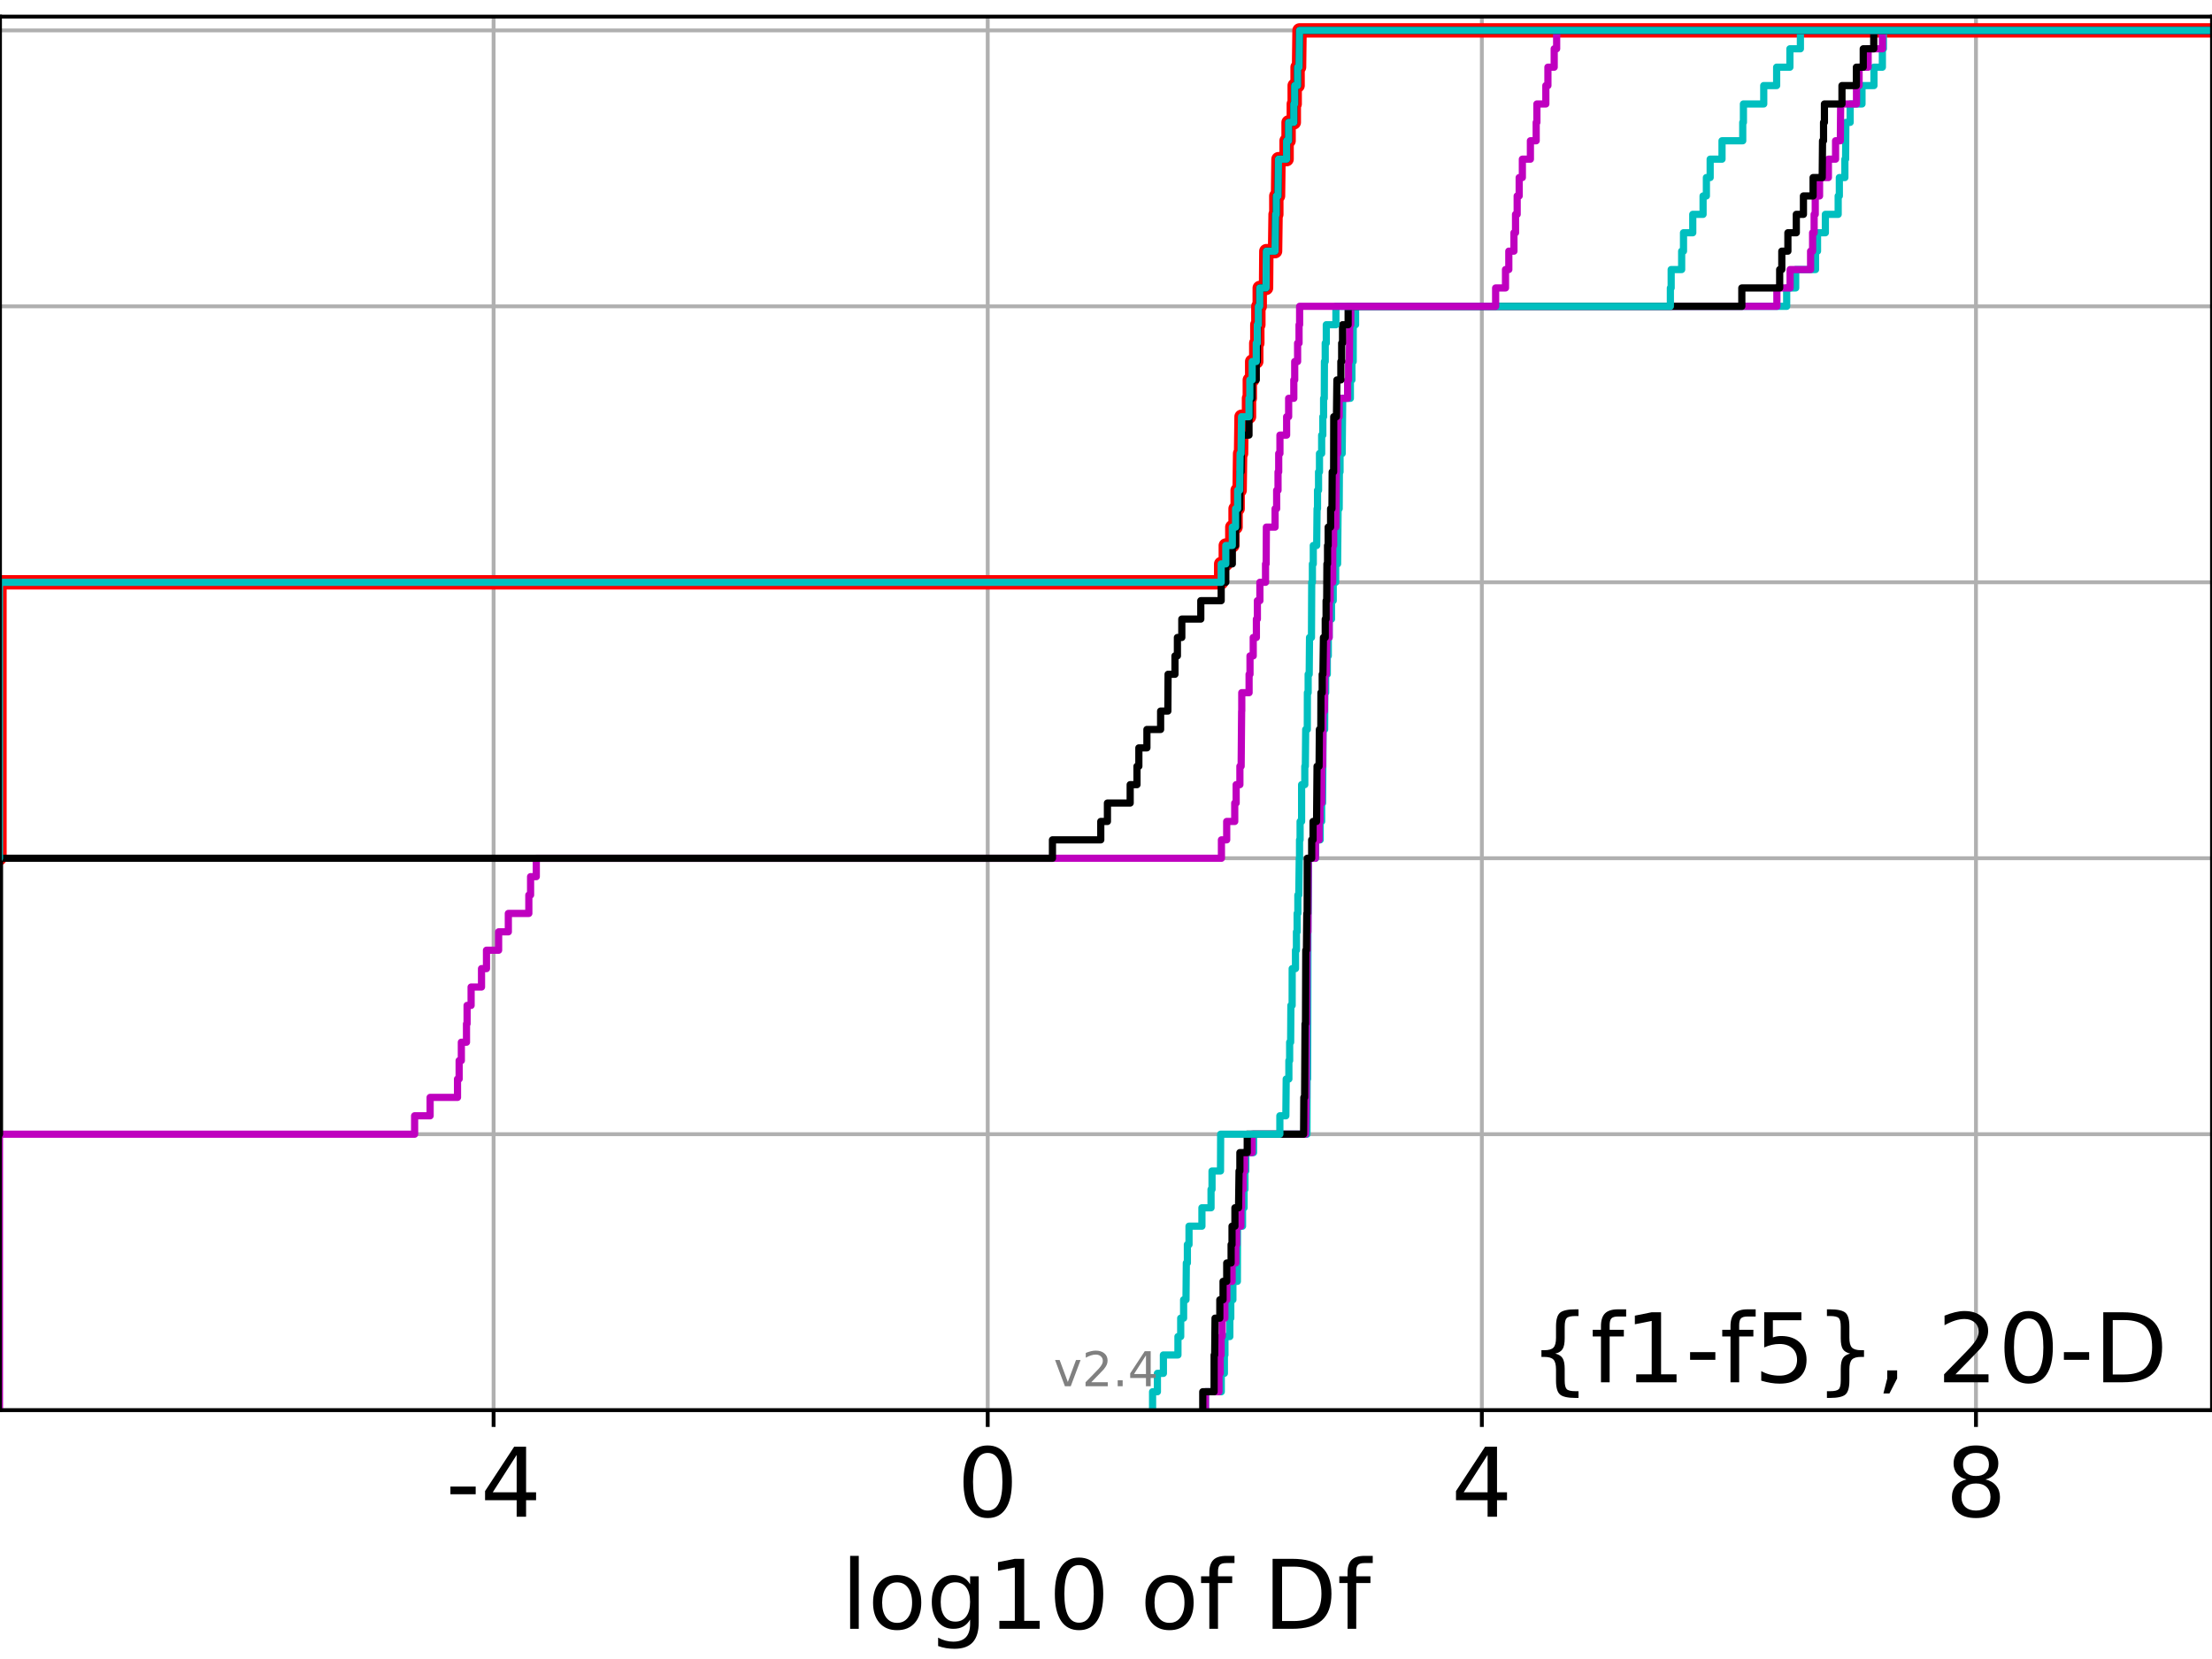 <?xml version="1.0" encoding="utf-8" standalone="no"?>
<!DOCTYPE svg PUBLIC "-//W3C//DTD SVG 1.1//EN"
  "http://www.w3.org/Graphics/SVG/1.1/DTD/svg11.dtd">
<!-- Created with matplotlib (https://matplotlib.org/) -->
<svg height="345.6pt" version="1.1" viewBox="0 0 460.8 345.6" width="460.8pt" xmlns="http://www.w3.org/2000/svg" xmlns:xlink="http://www.w3.org/1999/xlink">
 <defs>
  <style type="text/css">*{stroke-linecap:butt;stroke-linejoin:round;}</style>
 </defs>
 <g id="figure_1">
  <g id="patch_1">
   <path d="M 0 345.6 
L 460.8 345.6 
L 460.8 0 
L 0 0 
z
" style="fill:#ffffff;"/>
  </g>
  <g id="axes_1">
   <g id="patch_2">
    <path d="M 0 293.76 
L 460.8 293.76 
L 460.8 3.456 
L 0 3.456 
z
" style="fill:#ffffff;"/>
   </g>
   <g id="matplotlib.axis_1">
    <g id="xtick_1">
     <g id="line2d_1">
      <path clip-path="url(#p4da9f3f0eb)" d="M 102.825 293.76 
L 102.825 3.456 
" style="fill:none;stroke:#b0b0b0;stroke-linecap:square;stroke-width:0.8;"/>
     </g>
     <g id="line2d_2">
      <defs>
       <path d="M 0 0 
L 0 3.5 
" id="me2fc976780" style="stroke:#000000;stroke-width:0.8;"/>
      </defs>
      <g>
       <use style="stroke:#000000;stroke-width:0.8;" x="102.825" xlink:href="#me2fc976780" y="293.76"/>
      </g>
     </g>
     <g id="text_1">
      <!-- -4 -->
      <g transform="translate(92.854 315.957)scale(0.2 -0.2)">
       <defs>
        <path d="M 4.891 31.391 
L 31.203 31.391 
L 31.203 23.391 
L 4.891 23.391 
z
" id="DejaVuSans-45"/>
        <path d="M 37.797 64.312 
L 12.891 25.391 
L 37.797 25.391 
z
M 35.203 72.906 
L 47.609 72.906 
L 47.609 25.391 
L 58.016 25.391 
L 58.016 17.188 
L 47.609 17.188 
L 47.609 0 
L 37.797 0 
L 37.797 17.188 
L 4.891 17.188 
L 4.891 26.703 
z
" id="DejaVuSans-52"/>
       </defs>
       <use xlink:href="#DejaVuSans-45"/>
       <use x="36.084" xlink:href="#DejaVuSans-52"/>
      </g>
     </g>
    </g>
    <g id="xtick_2">
     <g id="line2d_3">
      <path clip-path="url(#p4da9f3f0eb)" d="M 205.76 293.76 
L 205.76 3.456 
" style="fill:none;stroke:#b0b0b0;stroke-linecap:square;stroke-width:0.8;"/>
     </g>
     <g id="line2d_4">
      <g>
       <use style="stroke:#000000;stroke-width:0.8;" x="205.76" xlink:href="#me2fc976780" y="293.76"/>
      </g>
     </g>
     <g id="text_2">
      <!-- 0 -->
      <g transform="translate(199.398 315.957)scale(0.2 -0.2)">
       <defs>
        <path d="M 31.781 66.406 
Q 24.172 66.406 20.328 58.906 
Q 16.5 51.422 16.5 36.375 
Q 16.5 21.391 20.328 13.891 
Q 24.172 6.391 31.781 6.391 
Q 39.453 6.391 43.281 13.891 
Q 47.125 21.391 47.125 36.375 
Q 47.125 51.422 43.281 58.906 
Q 39.453 66.406 31.781 66.406 
z
M 31.781 74.219 
Q 44.047 74.219 50.516 64.516 
Q 56.984 54.828 56.984 36.375 
Q 56.984 17.969 50.516 8.266 
Q 44.047 -1.422 31.781 -1.422 
Q 19.531 -1.422 13.062 8.266 
Q 6.594 17.969 6.594 36.375 
Q 6.594 54.828 13.062 64.516 
Q 19.531 74.219 31.781 74.219 
z
" id="DejaVuSans-48"/>
       </defs>
       <use xlink:href="#DejaVuSans-48"/>
      </g>
     </g>
    </g>
    <g id="xtick_3">
     <g id="line2d_5">
      <path clip-path="url(#p4da9f3f0eb)" d="M 308.696 293.76 
L 308.696 3.456 
" style="fill:none;stroke:#b0b0b0;stroke-linecap:square;stroke-width:0.8;"/>
     </g>
     <g id="line2d_6">
      <g>
       <use style="stroke:#000000;stroke-width:0.8;" x="308.696" xlink:href="#me2fc976780" y="293.76"/>
      </g>
     </g>
     <g id="text_3">
      <!-- 4 -->
      <g transform="translate(302.333 315.957)scale(0.2 -0.2)">
       <use xlink:href="#DejaVuSans-52"/>
      </g>
     </g>
    </g>
    <g id="xtick_4">
     <g id="line2d_7">
      <path clip-path="url(#p4da9f3f0eb)" d="M 411.632 293.76 
L 411.632 3.456 
" style="fill:none;stroke:#b0b0b0;stroke-linecap:square;stroke-width:0.8;"/>
     </g>
     <g id="line2d_8">
      <g>
       <use style="stroke:#000000;stroke-width:0.8;" x="411.632" xlink:href="#me2fc976780" y="293.76"/>
      </g>
     </g>
     <g id="text_4">
      <!-- 8 -->
      <g transform="translate(405.269 315.957)scale(0.2 -0.2)">
       <defs>
        <path d="M 31.781 34.625 
Q 24.75 34.625 20.719 30.859 
Q 16.703 27.094 16.703 20.516 
Q 16.703 13.922 20.719 10.156 
Q 24.75 6.391 31.781 6.391 
Q 38.812 6.391 42.859 10.172 
Q 46.922 13.969 46.922 20.516 
Q 46.922 27.094 42.891 30.859 
Q 38.875 34.625 31.781 34.625 
z
M 21.922 38.812 
Q 15.578 40.375 12.031 44.719 
Q 8.5 49.078 8.5 55.328 
Q 8.5 64.062 14.719 69.141 
Q 20.953 74.219 31.781 74.219 
Q 42.672 74.219 48.875 69.141 
Q 55.078 64.062 55.078 55.328 
Q 55.078 49.078 51.531 44.719 
Q 48 40.375 41.703 38.812 
Q 48.828 37.156 52.797 32.312 
Q 56.781 27.484 56.781 20.516 
Q 56.781 9.906 50.312 4.234 
Q 43.844 -1.422 31.781 -1.422 
Q 19.734 -1.422 13.25 4.234 
Q 6.781 9.906 6.781 20.516 
Q 6.781 27.484 10.781 32.312 
Q 14.797 37.156 21.922 38.812 
z
M 18.312 54.391 
Q 18.312 48.734 21.844 45.562 
Q 25.391 42.391 31.781 42.391 
Q 38.141 42.391 41.719 45.562 
Q 45.312 48.734 45.312 54.391 
Q 45.312 60.062 41.719 63.234 
Q 38.141 66.406 31.781 66.406 
Q 25.391 66.406 21.844 63.234 
Q 18.312 60.062 18.312 54.391 
z
" id="DejaVuSans-56"/>
       </defs>
       <use xlink:href="#DejaVuSans-56"/>
      </g>
     </g>
    </g>
    <g id="text_5">
     <!-- log10 of Df -->
     <g transform="translate(175.214 339.313)scale(0.2 -0.2)">
      <defs>
       <path d="M 9.422 75.984 
L 18.406 75.984 
L 18.406 0 
L 9.422 0 
z
" id="DejaVuSans-108"/>
       <path d="M 30.609 48.391 
Q 23.391 48.391 19.188 42.75 
Q 14.984 37.109 14.984 27.297 
Q 14.984 17.484 19.156 11.844 
Q 23.344 6.203 30.609 6.203 
Q 37.797 6.203 41.984 11.859 
Q 46.188 17.531 46.188 27.297 
Q 46.188 37.016 41.984 42.703 
Q 37.797 48.391 30.609 48.391 
z
M 30.609 56 
Q 42.328 56 49.016 48.375 
Q 55.719 40.766 55.719 27.297 
Q 55.719 13.875 49.016 6.219 
Q 42.328 -1.422 30.609 -1.422 
Q 18.844 -1.422 12.172 6.219 
Q 5.516 13.875 5.516 27.297 
Q 5.516 40.766 12.172 48.375 
Q 18.844 56 30.609 56 
z
" id="DejaVuSans-111"/>
       <path d="M 45.406 27.984 
Q 45.406 37.75 41.375 43.109 
Q 37.359 48.484 30.078 48.484 
Q 22.859 48.484 18.828 43.109 
Q 14.797 37.75 14.797 27.984 
Q 14.797 18.266 18.828 12.891 
Q 22.859 7.516 30.078 7.516 
Q 37.359 7.516 41.375 12.891 
Q 45.406 18.266 45.406 27.984 
z
M 54.391 6.781 
Q 54.391 -7.172 48.188 -13.984 
Q 42 -20.797 29.203 -20.797 
Q 24.469 -20.797 20.266 -20.094 
Q 16.062 -19.391 12.109 -17.922 
L 12.109 -9.188 
Q 16.062 -11.328 19.922 -12.344 
Q 23.781 -13.375 27.781 -13.375 
Q 36.625 -13.375 41.016 -8.766 
Q 45.406 -4.156 45.406 5.172 
L 45.406 9.625 
Q 42.625 4.781 38.281 2.391 
Q 33.938 0 27.875 0 
Q 17.828 0 11.672 7.656 
Q 5.516 15.328 5.516 27.984 
Q 5.516 40.672 11.672 48.328 
Q 17.828 56 27.875 56 
Q 33.938 56 38.281 53.609 
Q 42.625 51.219 45.406 46.391 
L 45.406 54.688 
L 54.391 54.688 
z
" id="DejaVuSans-103"/>
       <path d="M 12.406 8.297 
L 28.516 8.297 
L 28.516 63.922 
L 10.984 60.406 
L 10.984 69.391 
L 28.422 72.906 
L 38.281 72.906 
L 38.281 8.297 
L 54.391 8.297 
L 54.391 0 
L 12.406 0 
z
" id="DejaVuSans-49"/>
       <path id="DejaVuSans-32"/>
       <path d="M 37.109 75.984 
L 37.109 68.5 
L 28.516 68.5 
Q 23.688 68.5 21.797 66.547 
Q 19.922 64.594 19.922 59.516 
L 19.922 54.688 
L 34.719 54.688 
L 34.719 47.703 
L 19.922 47.703 
L 19.922 0 
L 10.891 0 
L 10.891 47.703 
L 2.297 47.703 
L 2.297 54.688 
L 10.891 54.688 
L 10.891 58.5 
Q 10.891 67.625 15.141 71.797 
Q 19.391 75.984 28.609 75.984 
z
" id="DejaVuSans-102"/>
       <path d="M 19.672 64.797 
L 19.672 8.109 
L 31.594 8.109 
Q 46.688 8.109 53.688 14.938 
Q 60.688 21.781 60.688 36.531 
Q 60.688 51.172 53.688 57.984 
Q 46.688 64.797 31.594 64.797 
z
M 9.812 72.906 
L 30.078 72.906 
Q 51.266 72.906 61.172 64.094 
Q 71.094 55.281 71.094 36.531 
Q 71.094 17.672 61.125 8.828 
Q 51.172 0 30.078 0 
L 9.812 0 
z
" id="DejaVuSans-68"/>
      </defs>
      <use xlink:href="#DejaVuSans-108"/>
      <use x="27.783" xlink:href="#DejaVuSans-111"/>
      <use x="88.965" xlink:href="#DejaVuSans-103"/>
      <use x="152.441" xlink:href="#DejaVuSans-49"/>
      <use x="216.064" xlink:href="#DejaVuSans-48"/>
      <use x="279.688" xlink:href="#DejaVuSans-32"/>
      <use x="311.475" xlink:href="#DejaVuSans-111"/>
      <use x="372.656" xlink:href="#DejaVuSans-102"/>
      <use x="407.861" xlink:href="#DejaVuSans-32"/>
      <use x="439.648" xlink:href="#DejaVuSans-68"/>
      <use x="516.65" xlink:href="#DejaVuSans-102"/>
     </g>
    </g>
   </g>
   <g id="matplotlib.axis_2">
    <g id="ytick_1">
     <g id="line2d_9">
      <path clip-path="url(#p4da9f3f0eb)" d="M 0 293.76 
L 460.8 293.76 
" style="fill:none;stroke:#b0b0b0;stroke-linecap:square;stroke-width:0.8;"/>
     </g>
     <g id="line2d_10">
      <defs>
       <path d="M 0 0 
L -3.5 0 
" id="m586395b0c3" style="stroke:#000000;stroke-width:0.8;"/>
      </defs>
      <g>
       <use style="stroke:#000000;stroke-width:0.8;" x="0" xlink:href="#m586395b0c3" y="293.76"/>
      </g>
     </g>
    </g>
    <g id="ytick_2">
     <g id="line2d_11">
      <path clip-path="url(#p4da9f3f0eb)" d="M 0 236.274 
L 460.8 236.274 
" style="fill:none;stroke:#b0b0b0;stroke-linecap:square;stroke-width:0.8;"/>
     </g>
     <g id="line2d_12">
      <g>
       <use style="stroke:#000000;stroke-width:0.8;" x="0" xlink:href="#m586395b0c3" y="236.274"/>
      </g>
     </g>
    </g>
    <g id="ytick_3">
     <g id="line2d_13">
      <path clip-path="url(#p4da9f3f0eb)" d="M 0 178.788 
L 460.8 178.788 
" style="fill:none;stroke:#b0b0b0;stroke-linecap:square;stroke-width:0.8;"/>
     </g>
     <g id="line2d_14">
      <g>
       <use style="stroke:#000000;stroke-width:0.8;" x="0" xlink:href="#m586395b0c3" y="178.788"/>
      </g>
     </g>
    </g>
    <g id="ytick_4">
     <g id="line2d_15">
      <path clip-path="url(#p4da9f3f0eb)" d="M 0 121.302 
L 460.8 121.302 
" style="fill:none;stroke:#b0b0b0;stroke-linecap:square;stroke-width:0.8;"/>
     </g>
     <g id="line2d_16">
      <g>
       <use style="stroke:#000000;stroke-width:0.8;" x="0" xlink:href="#m586395b0c3" y="121.302"/>
      </g>
     </g>
    </g>
    <g id="ytick_5">
     <g id="line2d_17">
      <path clip-path="url(#p4da9f3f0eb)" d="M 0 63.816 
L 460.8 63.816 
" style="fill:none;stroke:#b0b0b0;stroke-linecap:square;stroke-width:0.8;"/>
     </g>
     <g id="line2d_18">
      <g>
       <use style="stroke:#000000;stroke-width:0.8;" x="0" xlink:href="#m586395b0c3" y="63.816"/>
      </g>
     </g>
    </g>
    <g id="ytick_6">
     <g id="line2d_19">
      <path clip-path="url(#p4da9f3f0eb)" d="M 0 6.33 
L 460.8 6.33 
" style="fill:none;stroke:#b0b0b0;stroke-linecap:square;stroke-width:0.8;"/>
     </g>
     <g id="line2d_20">
      <g>
       <use style="stroke:#000000;stroke-width:0.8;" x="0" xlink:href="#m586395b0c3" y="6.33"/>
      </g>
     </g>
    </g>
   </g>
   <g id="line2d_21">
    <path clip-path="url(#p4da9f3f0eb)" d="M -1 178.788 
L -0.111 178.788 
L -0.111 121.302 
L 254.395 121.302 
L 254.395 117.47 
L 255.355 117.47 
L 255.355 113.637 
L 256.715 113.637 
L 256.715 109.805 
L 257.393 109.805 
L 257.393 105.973 
L 257.823 105.973 
L 257.823 102.14 
L 258.237 102.14 
L 258.338 94.475 
L 258.537 94.475 
L 258.636 86.811 
L 260.189 86.811 
L 260.189 82.978 
L 260.359 82.978 
L 260.359 79.146 
L 260.852 79.146 
L 260.852 75.313 
L 261.703 75.313 
L 261.703 71.481 
L 261.924 71.481 
L 261.924 67.649 
L 262.141 67.649 
L 262.141 63.816 
L 262.424 63.816 
L 262.424 59.984 
L 263.741 59.984 
L 263.803 52.319 
L 265.622 52.319 
L 265.726 44.654 
L 265.881 44.654 
L 265.881 40.822 
L 266.235 40.822 
L 266.333 33.157 
L 268.021 33.157 
L 268.021 29.325 
L 268.437 29.325 
L 268.437 25.492 
L 269.524 25.492 
L 269.524 21.66 
L 269.707 21.66 
L 269.707 17.827 
L 270.31 17.827 
L 270.31 13.995 
L 270.616 13.995 
L 270.716 6.33 
L 270.716 6.33 
L 460.8 6.33 
L 460.8 6.33 
" style="fill:none;stroke:#ff0000;stroke-linecap:square;stroke-width:3;"/>
   </g>
   <g id="line2d_22">
    <path clip-path="url(#p4da9f3f0eb)" d="M 251.116 293.76 
L 251.116 289.928 
L 254.415 289.928 
L 254.415 286.095 
L 255.06 286.095 
L 255.06 282.263 
L 255.176 282.263 
L 255.176 278.43 
L 256.195 278.43 
L 256.195 274.598 
L 256.393 274.598 
L 256.393 270.766 
L 256.834 270.766 
L 256.834 266.933 
L 257.768 266.933 
L 257.796 255.436 
L 258.842 255.436 
L 258.842 251.604 
L 259.163 251.604 
L 259.163 247.771 
L 259.344 247.771 
L 259.344 243.939 
L 259.523 243.939 
L 259.523 240.106 
L 261.14 240.106 
L 261.14 236.274 
L 272.266 236.274 
L 272.299 224.777 
L 272.401 224.777 
L 272.477 190.285 
L 272.514 190.285 
L 272.596 178.788 
L 274.044 178.788 
L 274.044 174.956 
L 275.021 174.956 
L 275.021 171.123 
L 275.326 171.123 
L 275.326 167.291 
L 275.521 167.291 
L 275.624 151.961 
L 275.945 151.961 
L 275.98 144.297 
L 276.164 144.297 
L 276.164 140.464 
L 276.501 140.464 
L 276.501 136.632 
L 276.707 136.632 
L 276.707 132.799 
L 276.886 132.799 
L 276.886 128.967 
L 277.384 128.967 
L 277.384 125.135 
L 277.733 125.135 
L 277.733 121.302 
L 278.241 121.302 
L 278.241 117.47 
L 278.644 117.47 
L 278.746 105.973 
L 278.974 105.973 
L 279.014 98.308 
L 279.154 98.308 
L 279.154 94.475 
L 279.598 94.475 
L 279.707 82.978 
L 281.304 82.978 
L 281.304 79.146 
L 281.628 79.146 
L 281.628 75.313 
L 281.891 75.313 
L 281.9 67.649 
L 282.39 67.649 
L 282.39 63.816 
L 372.195 63.816 
L 372.195 59.984 
L 374.077 59.984 
L 374.077 56.151 
L 378.206 56.151 
L 378.206 52.319 
L 378.623 52.319 
L 378.623 48.487 
L 380.257 48.487 
L 380.257 44.654 
L 382.926 44.654 
L 382.926 40.822 
L 383.169 40.822 
L 383.169 36.989 
L 384.323 36.989 
L 384.323 33.157 
L 384.473 33.157 
L 384.526 25.492 
L 385.422 25.492 
L 385.422 21.66 
L 387.887 21.66 
L 387.887 17.827 
L 390.38 17.827 
L 390.38 13.995 
L 392.133 13.995 
L 392.133 10.163 
L 392.343 10.163 
L 392.343 6.33 
L 392.343 6.33 
L 460.8 6.33 
L 460.8 6.33 
" style="fill:none;stroke:#00bfbf;stroke-linecap:square;stroke-width:1.5;"/>
   </g>
   <g id="line2d_23">
    <path clip-path="url(#p4da9f3f0eb)" d="M 251.116 293.76 
L 251.116 289.928 
L 253.938 289.928 
L 253.938 286.095 
L 254.188 286.095 
L 254.188 282.263 
L 254.376 282.263 
L 254.376 278.43 
L 254.603 278.43 
L 254.603 274.598 
L 255.158 274.598 
L 255.158 270.766 
L 255.568 270.766 
L 255.568 266.933 
L 256.673 266.933 
L 256.673 263.101 
L 257.435 263.101 
L 257.435 259.268 
L 257.607 259.268 
L 257.607 255.436 
L 258.493 255.436 
L 258.493 251.604 
L 258.647 251.604 
L 258.647 247.771 
L 258.955 247.771 
L 258.955 243.939 
L 259.268 243.939 
L 259.268 240.106 
L 260.838 240.106 
L 260.838 236.274 
L 271.967 236.274 
L 272.076 228.609 
L 272.104 228.609 
L 272.163 213.28 
L 272.216 213.28 
L 272.278 197.95 
L 272.348 197.95 
L 272.348 194.118 
L 272.461 194.118 
L 272.556 178.788 
L 274.028 178.788 
L 274.028 174.956 
L 274.79 174.956 
L 274.79 171.123 
L 274.971 171.123 
L 274.971 167.291 
L 275.326 167.291 
L 275.372 159.626 
L 275.521 159.626 
L 275.624 148.129 
L 275.898 148.129 
L 275.98 140.464 
L 276.289 140.464 
L 276.393 132.799 
L 276.88 132.799 
L 276.898 125.135 
L 277.102 125.135 
L 277.102 121.302 
L 277.627 121.302 
L 277.645 113.637 
L 277.82 113.637 
L 277.82 109.805 
L 278.281 109.805 
L 278.362 98.308 
L 278.41 98.308 
L 278.41 94.475 
L 278.654 94.475 
L 278.729 86.811 
L 278.974 86.811 
L 278.974 82.978 
L 280.735 82.978 
L 280.735 79.146 
L 280.928 79.146 
L 280.928 75.313 
L 281.089 75.313 
L 281.162 67.649 
L 281.386 67.649 
L 281.386 63.816 
L 370.156 63.816 
L 370.156 59.984 
L 372.913 59.984 
L 372.913 56.151 
L 377.178 56.151 
L 377.178 52.319 
L 377.598 52.319 
L 377.598 48.487 
L 377.918 48.487 
L 377.918 44.654 
L 378.148 44.654 
L 378.148 40.822 
L 379.047 40.822 
L 379.047 36.989 
L 380.888 36.989 
L 380.888 33.157 
L 382.381 33.157 
L 382.381 29.325 
L 383.375 29.325 
L 383.445 21.66 
L 386.741 21.66 
L 386.741 17.827 
L 387.279 17.827 
L 387.279 13.995 
L 389.166 13.995 
L 389.166 10.163 
L 392.151 10.163 
L 392.151 6.33 
L 392.151 6.33 
L 460.8 6.33 
L 460.8 6.33 
" style="fill:none;stroke:#bf00bf;stroke-linecap:square;stroke-width:1.5;"/>
   </g>
   <g id="line2d_24">
    <path clip-path="url(#p4da9f3f0eb)" d="M 250.557 293.76 
L 250.557 289.928 
L 252.919 289.928 
L 252.927 282.263 
L 253.041 282.263 
L 253.115 274.598 
L 254.111 274.598 
L 254.111 270.766 
L 254.785 270.766 
L 254.785 266.933 
L 255.551 266.933 
L 255.551 263.101 
L 256.463 263.101 
L 256.463 259.268 
L 256.653 259.268 
L 256.653 255.436 
L 257.257 255.436 
L 257.257 251.604 
L 258.013 251.604 
L 258.118 243.939 
L 258.29 243.939 
L 258.29 240.106 
L 259.821 240.106 
L 259.821 236.274 
L 271.564 236.274 
L 271.615 228.609 
L 271.779 228.609 
L 271.862 213.28 
L 271.957 213.28 
L 272.018 197.95 
L 272.156 197.95 
L 272.227 190.285 
L 272.306 190.285 
L 272.332 178.788 
L 273.245 178.788 
L 273.245 174.956 
L 273.535 174.956 
L 273.535 171.123 
L 274.265 171.123 
L 274.366 159.626 
L 274.79 159.626 
L 274.851 151.961 
L 275.15 151.961 
L 275.176 144.297 
L 275.44 144.297 
L 275.44 140.464 
L 275.592 140.464 
L 275.697 132.799 
L 276.072 132.799 
L 276.072 128.967 
L 276.249 128.967 
L 276.249 125.135 
L 276.38 125.135 
L 276.423 117.47 
L 276.553 117.47 
L 276.553 113.637 
L 276.683 113.637 
L 276.683 109.805 
L 277.188 109.805 
L 277.188 105.973 
L 277.473 105.973 
L 277.518 98.308 
L 277.82 98.308 
L 277.844 86.811 
L 278.41 86.811 
L 278.5 79.146 
L 279.325 79.146 
L 279.325 75.313 
L 279.495 75.313 
L 279.495 71.481 
L 279.678 71.481 
L 279.678 67.649 
L 280.842 67.649 
L 280.842 63.816 
L 362.853 63.816 
L 362.853 59.984 
L 370.739 59.984 
L 370.739 56.151 
L 371.181 56.151 
L 371.181 52.319 
L 372.451 52.319 
L 372.451 48.487 
L 374.205 48.487 
L 374.205 44.654 
L 375.688 44.654 
L 375.688 40.822 
L 377.7 40.822 
L 377.7 36.989 
L 379.6 36.989 
L 379.667 29.325 
L 379.877 29.325 
L 379.877 25.492 
L 380.062 25.492 
L 380.062 21.66 
L 383.717 21.66 
L 383.717 17.827 
L 386.718 17.827 
L 386.718 13.995 
L 388.148 13.995 
L 388.148 10.163 
L 390.336 10.163 
L 390.336 6.33 
L 390.336 6.33 
L 460.8 6.33 
L 460.8 6.33 
" style="fill:none;stroke:#000000;stroke-linecap:square;stroke-width:1.5;"/>
   </g>
   <g id="line2d_25">
    <path clip-path="url(#p4da9f3f0eb)" d="M 240.103 293.76 
L 240.103 289.928 
L 241.11 289.928 
L 241.11 286.095 
L 242.356 286.095 
L 242.356 282.263 
L 245.389 282.263 
L 245.389 278.43 
L 245.962 278.43 
L 245.962 274.598 
L 246.568 274.598 
L 246.568 270.766 
L 247.064 270.766 
L 247.134 263.101 
L 247.353 263.101 
L 247.353 259.268 
L 247.694 259.268 
L 247.694 255.436 
L 250.382 255.436 
L 250.382 251.604 
L 252.281 251.604 
L 252.281 247.771 
L 252.488 247.771 
L 252.488 243.939 
L 254.253 243.939 
L 254.284 236.274 
L 266.619 236.274 
L 266.619 232.442 
L 267.867 232.442 
L 267.941 224.777 
L 268.496 224.777 
L 268.496 220.944 
L 268.658 220.944 
L 268.658 217.112 
L 268.866 217.112 
L 268.914 209.447 
L 269.177 209.447 
L 269.186 201.782 
L 269.873 201.782 
L 269.873 197.95 
L 270.072 197.95 
L 270.072 194.118 
L 270.216 194.118 
L 270.216 190.285 
L 270.367 190.285 
L 270.367 186.453 
L 270.563 186.453 
L 270.658 178.788 
L 270.716 178.788 
L 270.716 174.956 
L 270.835 174.956 
L 270.835 171.123 
L 271.148 171.123 
L 271.149 163.459 
L 271.812 163.459 
L 271.812 159.626 
L 271.925 159.626 
L 272.001 151.961 
L 272.334 151.961 
L 272.354 144.297 
L 272.512 144.297 
L 272.512 140.464 
L 272.731 140.464 
L 272.798 132.799 
L 273.202 132.799 
L 273.255 121.302 
L 273.396 121.302 
L 273.396 117.47 
L 273.58 117.47 
L 273.58 113.637 
L 274.29 113.637 
L 274.37 105.973 
L 274.463 105.973 
L 274.463 102.14 
L 274.675 102.14 
L 274.675 98.308 
L 274.871 98.308 
L 274.871 94.475 
L 275.326 94.475 
L 275.326 90.643 
L 275.568 90.643 
L 275.568 86.811 
L 275.73 86.811 
L 275.73 82.978 
L 275.872 82.978 
L 275.903 75.313 
L 276.069 75.313 
L 276.069 71.481 
L 276.291 71.481 
L 276.291 67.649 
L 278.295 67.649 
L 278.295 63.816 
L 347.969 63.816 
L 347.969 59.984 
L 348.135 59.984 
L 348.135 56.151 
L 350.322 56.151 
L 350.322 52.319 
L 350.704 52.319 
L 350.704 48.487 
L 352.633 48.487 
L 352.633 44.654 
L 354.781 44.654 
L 354.781 40.822 
L 355.472 40.822 
L 355.472 36.989 
L 356.259 36.989 
L 356.259 33.157 
L 358.728 33.157 
L 358.728 29.325 
L 363.044 29.325 
L 363.044 25.492 
L 363.186 25.492 
L 363.186 21.66 
L 367.419 21.66 
L 367.419 17.827 
L 370.109 17.827 
L 370.109 13.995 
L 372.87 13.995 
L 372.87 10.163 
L 375.055 10.163 
L 375.055 6.33 
L 375.055 6.33 
L 460.8 6.33 
L 460.8 6.33 
" style="fill:none;stroke:#00bfbf;stroke-linecap:square;stroke-width:1.5;"/>
   </g>
   <g id="line2d_26">
    <path clip-path="url(#p4da9f3f0eb)" d="M -0.111 293.76 
L -0.111 236.274 
L 86.372 236.274 
L 86.372 232.442 
L 89.602 232.442 
L 89.602 228.609 
L 95.307 228.609 
L 95.307 224.777 
L 95.647 224.777 
L 95.647 220.944 
L 96.107 220.944 
L 96.107 217.112 
L 97.179 217.112 
L 97.179 213.28 
L 97.301 213.28 
L 97.301 209.447 
L 98.141 209.447 
L 98.141 205.615 
L 100.308 205.615 
L 100.308 201.782 
L 101.343 201.782 
L 101.343 197.95 
L 103.872 197.95 
L 103.872 194.118 
L 105.896 194.118 
L 105.896 190.285 
L 110.166 190.285 
L 110.166 186.453 
L 110.53 186.453 
L 110.53 182.621 
L 111.719 182.621 
L 111.719 178.788 
L 254.446 178.788 
L 254.446 174.956 
L 255.544 174.956 
L 255.544 171.123 
L 257.218 171.123 
L 257.218 167.291 
L 257.514 167.291 
L 257.514 163.459 
L 258.293 163.459 
L 258.293 159.626 
L 258.552 159.626 
L 258.655 148.129 
L 258.682 148.129 
L 258.682 144.297 
L 260.207 144.297 
L 260.207 140.464 
L 260.398 140.464 
L 260.398 136.632 
L 261.07 136.632 
L 261.07 132.799 
L 261.729 132.799 
L 261.729 128.967 
L 261.936 128.967 
L 261.936 125.135 
L 262.457 125.135 
L 262.457 121.302 
L 263.634 121.302 
L 263.634 117.47 
L 263.762 117.47 
L 263.808 109.805 
L 265.624 109.805 
L 265.624 105.973 
L 265.951 105.973 
L 265.951 102.14 
L 266.238 102.14 
L 266.238 98.308 
L 266.379 98.308 
L 266.379 94.475 
L 266.635 94.475 
L 266.635 90.643 
L 268.028 90.643 
L 268.028 86.811 
L 268.448 86.811 
L 268.448 82.978 
L 269.525 82.978 
L 269.525 79.146 
L 269.711 79.146 
L 269.711 75.313 
L 270.314 75.313 
L 270.314 71.481 
L 270.616 71.481 
L 270.616 67.649 
L 270.733 67.649 
L 270.733 63.816 
L 311.568 63.816 
L 311.568 59.984 
L 313.623 59.984 
L 313.623 56.151 
L 314.314 56.151 
L 314.314 52.319 
L 315.385 52.319 
L 315.385 48.487 
L 315.713 48.487 
L 315.713 44.654 
L 316.054 44.654 
L 316.054 40.822 
L 316.473 40.822 
L 316.473 36.989 
L 317.135 36.989 
L 317.135 33.157 
L 318.811 33.157 
L 318.811 29.325 
L 320.016 29.325 
L 320.016 25.492 
L 320.163 25.492 
L 320.163 21.66 
L 322.027 21.66 
L 322.027 17.827 
L 322.459 17.827 
L 322.459 13.995 
L 323.768 13.995 
L 323.768 10.163 
L 324.277 10.163 
L 324.277 6.33 
L 324.277 6.33 
L 460.8 6.33 
L 460.8 6.33 
" style="fill:none;stroke:#bf00bf;stroke-linecap:square;stroke-width:1.5;"/>
   </g>
   <g id="line2d_27">
    <path clip-path="url(#p4da9f3f0eb)" d="M -1 236.274 
L -0.111 236.274 
L -0.111 178.788 
L 219.244 178.788 
L 219.244 174.956 
L 229.311 174.956 
L 229.311 171.123 
L 230.698 171.123 
L 230.698 167.291 
L 235.437 167.291 
L 235.437 163.459 
L 236.855 163.459 
L 236.855 159.626 
L 237.244 159.626 
L 237.244 155.794 
L 238.923 155.794 
L 238.923 151.961 
L 241.778 151.961 
L 241.778 148.129 
L 243.286 148.129 
L 243.332 140.464 
L 244.768 140.464 
L 244.768 136.632 
L 245.275 136.632 
L 245.275 132.799 
L 246.191 132.799 
L 246.191 128.967 
L 250.147 128.967 
L 250.147 125.135 
L 254.395 125.135 
L 254.395 121.302 
L 255.355 121.302 
L 255.355 117.47 
L 256.715 117.47 
L 256.715 113.637 
L 257.393 113.637 
L 257.393 109.805 
L 257.823 109.805 
L 257.823 105.973 
L 258.237 105.973 
L 258.338 98.308 
L 258.537 98.308 
L 258.636 90.643 
L 260.189 90.643 
L 260.189 86.811 
L 260.359 86.811 
L 260.359 82.978 
L 260.852 82.978 
L 260.852 79.146 
L 261.703 79.146 
L 261.703 75.313 
L 261.924 75.313 
L 261.993 67.649 
L 262.141 67.649 
L 262.141 63.816 
L 262.424 63.816 
L 262.424 59.984 
L 263.741 59.984 
L 263.803 52.319 
L 265.622 52.319 
L 265.726 44.654 
L 265.881 44.654 
L 265.881 40.822 
L 266.235 40.822 
L 266.333 33.157 
L 268.021 33.157 
L 268.021 29.325 
L 268.437 29.325 
L 268.437 25.492 
L 269.524 25.492 
L 269.524 21.66 
L 269.707 21.66 
L 269.707 17.827 
L 270.31 17.827 
L 270.31 13.995 
L 270.616 13.995 
L 270.716 6.33 
L 270.716 6.33 
L 460.8 6.33 
L 460.8 6.33 
" style="fill:none;stroke:#000000;stroke-linecap:square;stroke-width:1.5;"/>
   </g>
   <g id="line2d_28">
    <path clip-path="url(#p4da9f3f0eb)" d="M -1 178.788 
L -0.111 178.788 
L -0.111 121.302 
L 254.395 121.302 
L 254.395 117.47 
L 255.355 117.47 
L 255.355 113.637 
L 256.715 113.637 
L 256.715 109.805 
L 257.393 109.805 
L 257.393 105.973 
L 257.823 105.973 
L 257.823 102.14 
L 258.237 102.14 
L 258.338 94.475 
L 258.537 94.475 
L 258.636 86.811 
L 260.189 86.811 
L 260.189 82.978 
L 260.359 82.978 
L 260.359 79.146 
L 260.852 79.146 
L 260.852 75.313 
L 261.703 75.313 
L 261.703 71.481 
L 261.924 71.481 
L 261.924 67.649 
L 262.141 67.649 
L 262.141 63.816 
L 262.424 63.816 
L 262.424 59.984 
L 263.741 59.984 
L 263.803 52.319 
L 265.622 52.319 
L 265.726 44.654 
L 265.881 44.654 
L 265.881 40.822 
L 266.235 40.822 
L 266.333 33.157 
L 268.021 33.157 
L 268.021 29.325 
L 268.437 29.325 
L 268.437 25.492 
L 269.524 25.492 
L 269.524 21.66 
L 269.707 21.66 
L 269.707 17.827 
L 270.31 17.827 
L 270.31 13.995 
L 270.616 13.995 
L 270.716 6.33 
L 270.716 6.33 
L 460.8 6.33 
L 460.8 6.33 
" style="fill:none;stroke:#00bfbf;stroke-linecap:square;stroke-width:1.5;"/>
   </g>
   <g id="patch_3">
    <path d="M 0 293.76 
L 0 3.456 
" style="fill:none;stroke:#000000;stroke-linecap:square;stroke-linejoin:miter;stroke-width:0.8;"/>
   </g>
   <g id="patch_4">
    <path d="M 460.8 293.76 
L 460.8 3.456 
" style="fill:none;stroke:#000000;stroke-linecap:square;stroke-linejoin:miter;stroke-width:0.8;"/>
   </g>
   <g id="patch_5">
    <path d="M 0 293.76 
L 460.8 293.76 
" style="fill:none;stroke:#000000;stroke-linecap:square;stroke-linejoin:miter;stroke-width:0.8;"/>
   </g>
   <g id="patch_6">
    <path d="M 0 3.456 
L 460.8 3.456 
" style="fill:none;stroke:#000000;stroke-linecap:square;stroke-linejoin:miter;stroke-width:0.8;"/>
   </g>
   <g id="text_6">
    <!-- {f1-f5}, 20-D -->
    <g transform="translate(318.609 287.954)scale(0.2 -0.2)">
     <defs>
      <path d="M 51.125 -9.281 
L 51.125 -16.312 
L 48.094 -16.312 
Q 35.938 -16.312 31.812 -12.688 
Q 27.688 -9.078 27.688 1.703 
L 27.688 13.375 
Q 27.688 20.75 25.047 23.578 
Q 22.406 26.422 15.484 26.422 
L 12.5 26.422 
L 12.5 33.406 
L 15.484 33.406 
Q 22.469 33.406 25.078 36.203 
Q 27.688 39.016 27.688 46.297 
L 27.688 58.016 
Q 27.688 68.797 31.812 72.391 
Q 35.938 75.984 48.094 75.984 
L 51.125 75.984 
L 51.125 69 
L 47.797 69 
Q 40.922 69 38.812 66.844 
Q 36.719 64.703 36.719 57.812 
L 36.719 45.703 
Q 36.719 38.031 34.5 34.562 
Q 32.281 31.109 26.906 29.891 
Q 32.328 28.562 34.516 25.094 
Q 36.719 21.625 36.719 14.016 
L 36.719 1.906 
Q 36.719 -4.984 38.812 -7.125 
Q 40.922 -9.281 47.797 -9.281 
z
" id="DejaVuSans-123"/>
      <path d="M 10.797 72.906 
L 49.516 72.906 
L 49.516 64.594 
L 19.828 64.594 
L 19.828 46.734 
Q 21.969 47.469 24.109 47.828 
Q 26.266 48.188 28.422 48.188 
Q 40.625 48.188 47.75 41.5 
Q 54.891 34.812 54.891 23.391 
Q 54.891 11.625 47.562 5.094 
Q 40.234 -1.422 26.906 -1.422 
Q 22.312 -1.422 17.547 -0.641 
Q 12.797 0.141 7.719 1.703 
L 7.719 11.625 
Q 12.109 9.234 16.797 8.062 
Q 21.484 6.891 26.703 6.891 
Q 35.156 6.891 40.078 11.328 
Q 45.016 15.766 45.016 23.391 
Q 45.016 31 40.078 35.438 
Q 35.156 39.891 26.703 39.891 
Q 22.75 39.891 18.812 39.016 
Q 14.891 38.141 10.797 36.281 
z
" id="DejaVuSans-53"/>
      <path d="M 12.5 -9.281 
L 15.922 -9.281 
Q 22.75 -9.281 24.828 -7.172 
Q 26.906 -5.078 26.906 1.906 
L 26.906 14.016 
Q 26.906 21.625 29.094 25.094 
Q 31.297 28.562 36.719 29.891 
Q 31.297 31.109 29.094 34.562 
Q 26.906 38.031 26.906 45.703 
L 26.906 57.812 
Q 26.906 64.75 24.828 66.875 
Q 22.75 69 15.922 69 
L 12.5 69 
L 12.5 75.984 
L 15.578 75.984 
Q 27.734 75.984 31.812 72.391 
Q 35.891 68.797 35.891 58.016 
L 35.891 46.297 
Q 35.891 39.016 38.516 36.203 
Q 41.156 33.406 48.094 33.406 
L 51.125 33.406 
L 51.125 26.422 
L 48.094 26.422 
Q 41.156 26.422 38.516 23.578 
Q 35.891 20.75 35.891 13.375 
L 35.891 1.703 
Q 35.891 -9.078 31.812 -12.688 
Q 27.734 -16.312 15.578 -16.312 
L 12.5 -16.312 
z
" id="DejaVuSans-125"/>
      <path d="M 11.719 12.406 
L 22.016 12.406 
L 22.016 4 
L 14.016 -11.625 
L 7.719 -11.625 
L 11.719 4 
z
" id="DejaVuSans-44"/>
      <path d="M 19.188 8.297 
L 53.609 8.297 
L 53.609 0 
L 7.328 0 
L 7.328 8.297 
Q 12.938 14.109 22.625 23.891 
Q 32.328 33.688 34.812 36.531 
Q 39.547 41.844 41.422 45.531 
Q 43.312 49.219 43.312 52.781 
Q 43.312 58.594 39.234 62.25 
Q 35.156 65.922 28.609 65.922 
Q 23.969 65.922 18.812 64.312 
Q 13.672 62.703 7.812 59.422 
L 7.812 69.391 
Q 13.766 71.781 18.938 73 
Q 24.125 74.219 28.422 74.219 
Q 39.75 74.219 46.484 68.547 
Q 53.219 62.891 53.219 53.422 
Q 53.219 48.922 51.531 44.891 
Q 49.859 40.875 45.406 35.406 
Q 44.188 33.984 37.641 27.219 
Q 31.109 20.453 19.188 8.297 
z
" id="DejaVuSans-50"/>
     </defs>
     <use xlink:href="#DejaVuSans-123"/>
     <use x="63.623" xlink:href="#DejaVuSans-102"/>
     <use x="98.828" xlink:href="#DejaVuSans-49"/>
     <use x="162.451" xlink:href="#DejaVuSans-45"/>
     <use x="198.535" xlink:href="#DejaVuSans-102"/>
     <use x="233.74" xlink:href="#DejaVuSans-53"/>
     <use x="297.363" xlink:href="#DejaVuSans-125"/>
     <use x="360.986" xlink:href="#DejaVuSans-44"/>
     <use x="392.773" xlink:href="#DejaVuSans-32"/>
     <use x="424.561" xlink:href="#DejaVuSans-50"/>
     <use x="488.184" xlink:href="#DejaVuSans-48"/>
     <use x="551.807" xlink:href="#DejaVuSans-45"/>
     <use x="587.891" xlink:href="#DejaVuSans-68"/>
    </g>
   </g>
   <g id="text_7">
    <!-- v2.4 -->
    <g style="fill:#808080;" transform="translate(219.489 288.777)scale(0.1 -0.1)">
     <defs>
      <path d="M 2.984 54.688 
L 12.5 54.688 
L 29.594 8.797 
L 46.688 54.688 
L 56.203 54.688 
L 35.688 0 
L 23.484 0 
z
" id="DejaVuSans-118"/>
      <path d="M 10.688 12.406 
L 21 12.406 
L 21 0 
L 10.688 0 
z
" id="DejaVuSans-46"/>
     </defs>
     <use xlink:href="#DejaVuSans-118"/>
     <use x="59.18" xlink:href="#DejaVuSans-50"/>
     <use x="122.803" xlink:href="#DejaVuSans-46"/>
     <use x="154.59" xlink:href="#DejaVuSans-52"/>
    </g>
   </g>
  </g>
 </g>
 <defs>
  <clipPath id="p4da9f3f0eb">
   <rect height="290.304" width="460.8" x="0" y="3.456"/>
  </clipPath>
 </defs>
</svg>
